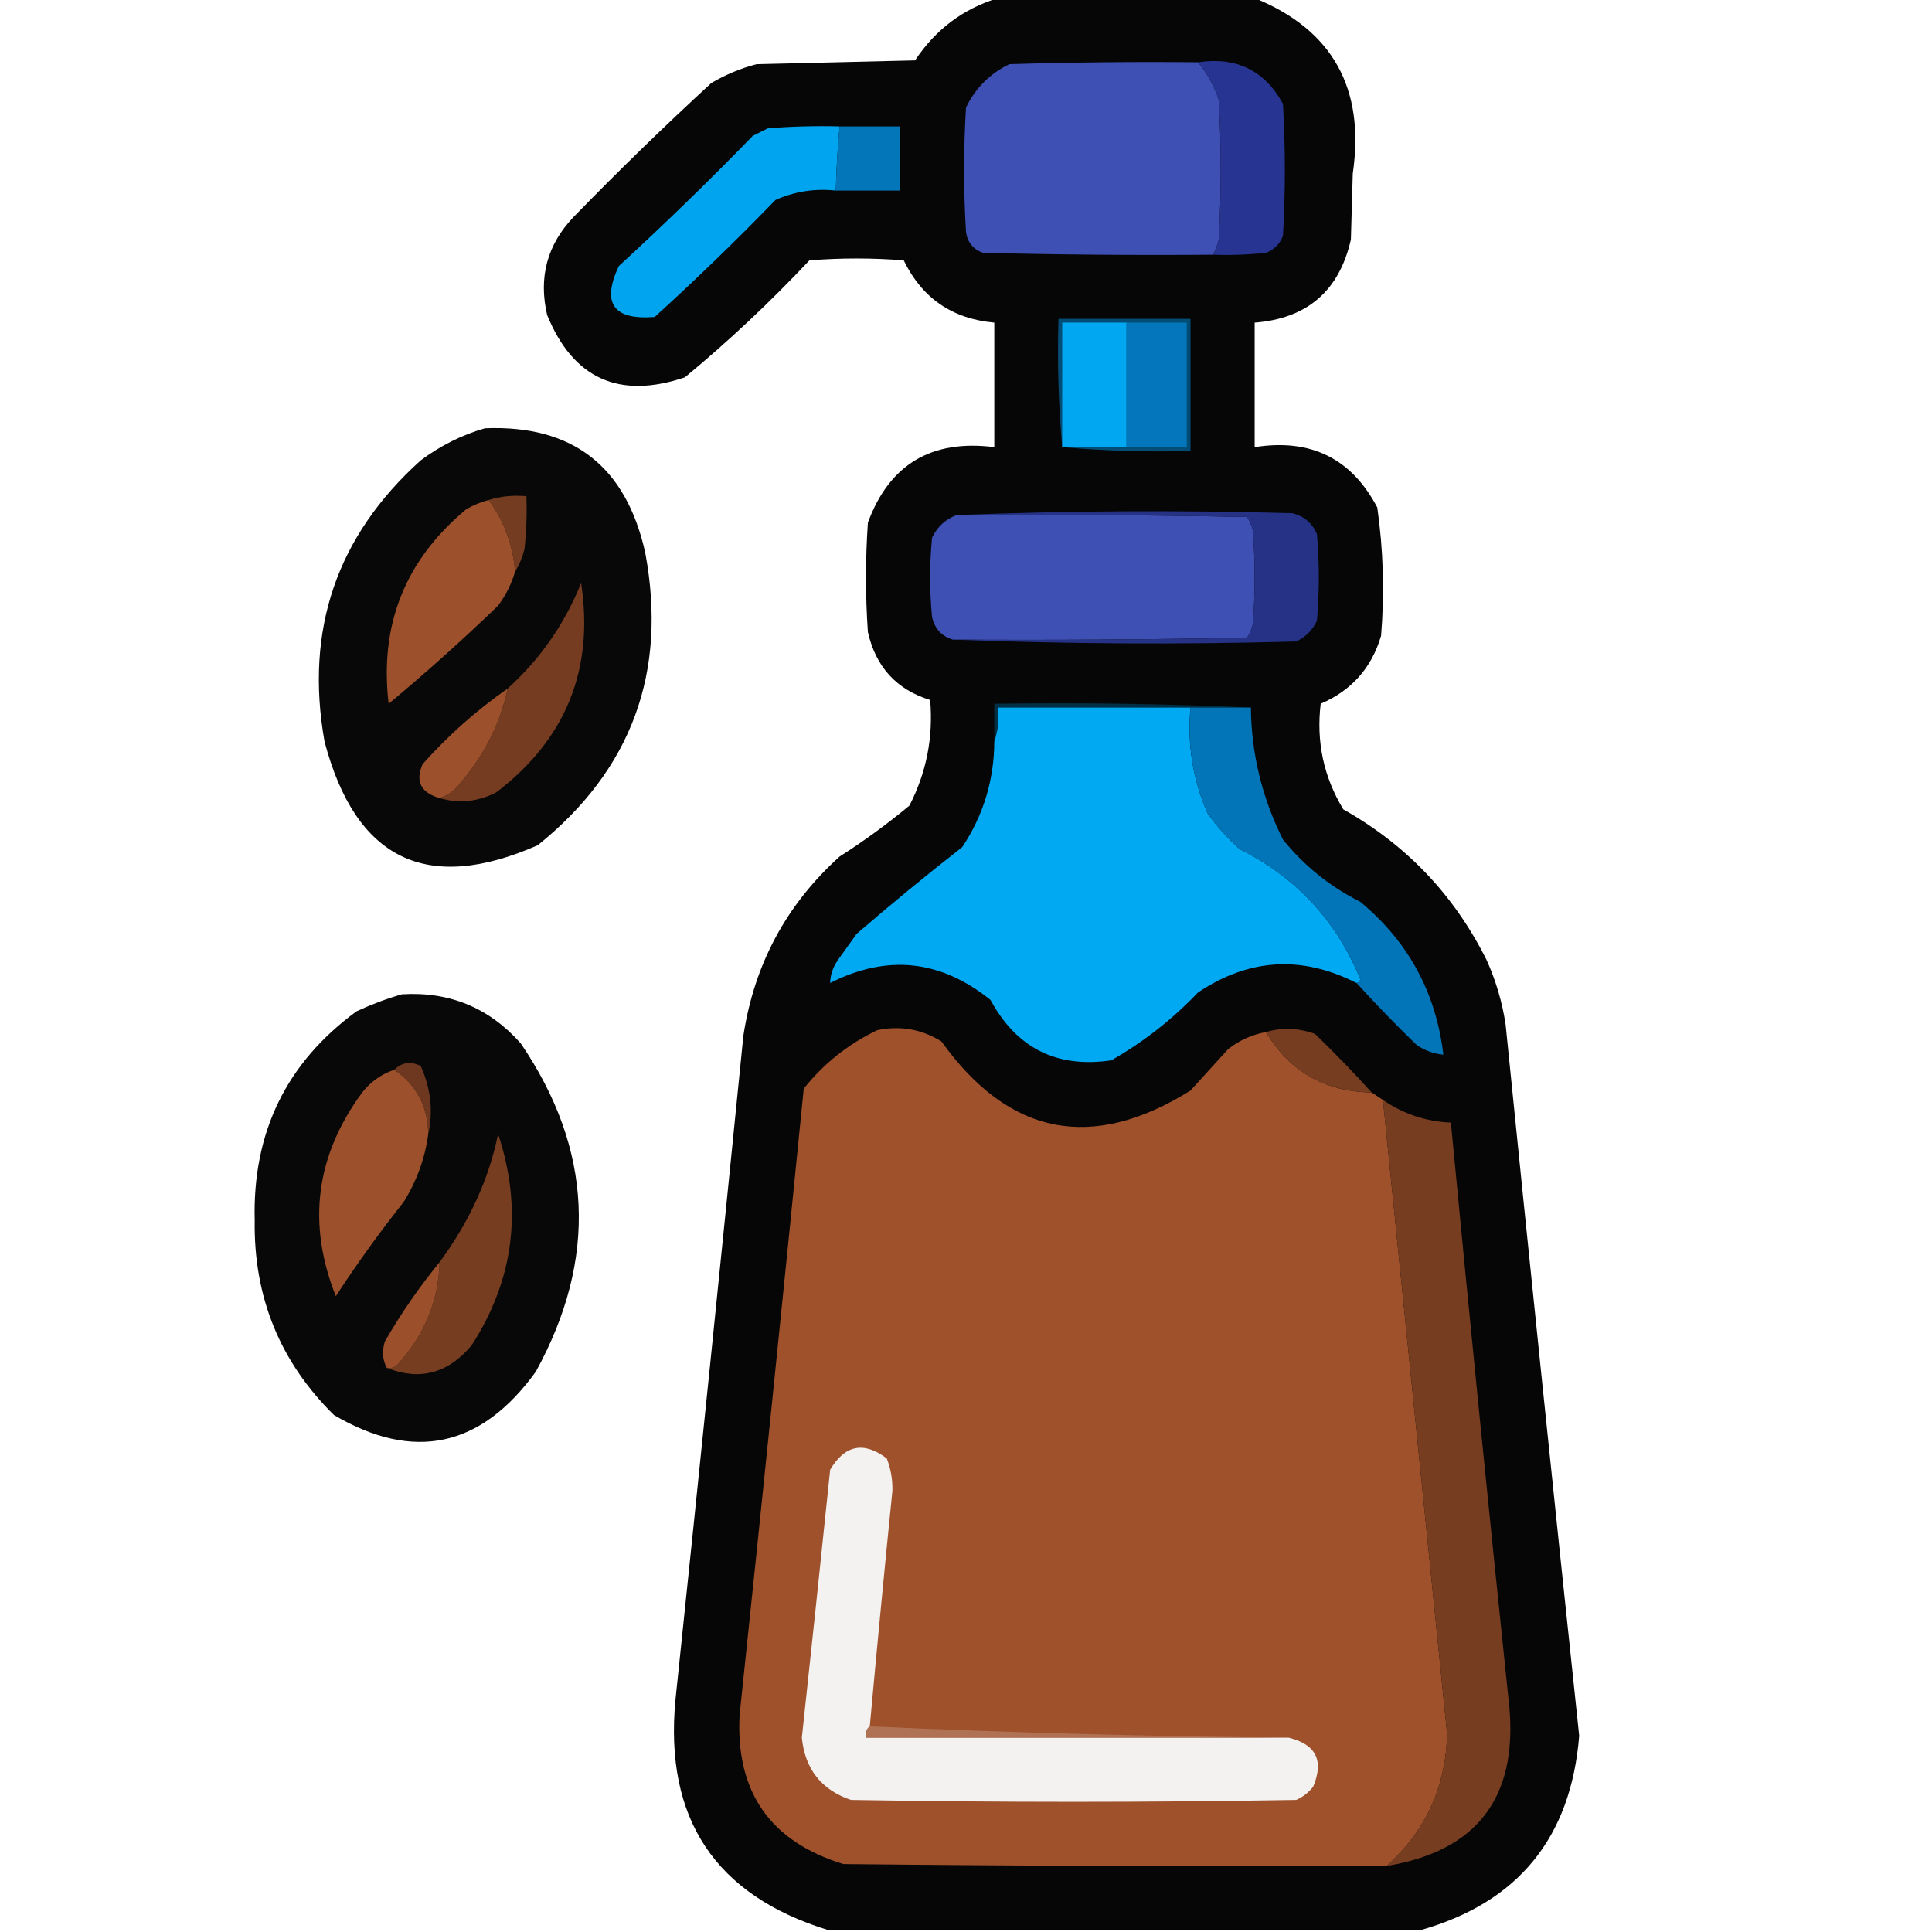<?xml version="1.0" encoding="UTF-8"?>
<!DOCTYPE svg PUBLIC "-//W3C//DTD SVG 1.1//EN" "http://www.w3.org/Graphics/SVG/1.1/DTD/svg11.dtd">
<svg xmlns="http://www.w3.org/2000/svg" version="1.1" width="512px" height="512px" style="shape-rendering:geometricPrecision; text-rendering:geometricPrecision; image-rendering:optimizeQuality; fill-rule:evenodd; clip-rule:evenodd" xmlns:xlink="http://www.w3.org/1999/xlink">
<g><path style="opacity:0.976" fill="#000000" d="M 264.5,-0.5 C 287.167,-0.5 309.833,-0.5 332.5,-0.5C 353.126,7.886 361.792,23.386 358.5,46C 358.333,51.833 358.167,57.667 358,63.5C 354.912,77.088 346.412,84.421 332.5,85.5C 332.5,96.5 332.5,107.5 332.5,118.5C 347.326,116.143 358.159,121.476 365,134.5C 366.6,145.761 366.933,157.094 366,168.5C 363.49,177.01 358.157,183.01 350,186.5C 348.788,196.575 350.788,205.908 356,214.5C 372.772,223.939 385.439,237.272 394,254.5C 396.442,259.933 398.108,265.6 399,271.5C 405.335,334.351 411.835,397.185 418.5,460C 416.315,487.001 402.315,504.168 376.5,511.5C 324.167,511.5 271.833,511.5 219.5,511.5C 189.544,502.289 176.044,481.956 179,450.5C 185.132,391.847 191.132,333.18 197,274.5C 199.869,255.593 208.369,239.759 222.5,227C 228.947,222.887 235.114,218.387 241,213.5C 245.518,204.73 247.352,195.396 246.5,185.5C 237.602,182.762 232.102,176.762 230,167.5C 229.333,157.833 229.333,148.167 230,138.5C 235.704,123.053 246.87,116.386 263.5,118.5C 263.5,107.5 263.5,96.5 263.5,85.5C 252.343,84.497 244.343,78.997 239.5,69C 231.167,68.333 222.833,68.333 214.5,69C 204.103,80.066 193.103,90.399 181.5,100C 164.069,105.865 151.902,100.365 145,83.5C 142.668,73.508 145.001,64.841 152,57.5C 163.862,45.304 176.029,33.47 188.5,22C 192.281,19.775 196.281,18.109 200.5,17C 214.5,16.667 228.5,16.333 242.5,16C 247.941,7.8 255.274,2.3 264.5,-0.5 Z"/></g>
<g><path style="opacity:1" fill="#3e50b4" d="M 317.5,16.5 C 319.94,19.455 321.773,22.788 323,26.5C 323.667,38.833 323.667,51.167 323,63.5C 322.59,64.901 322.09,66.234 321.5,67.5C 301.164,67.667 280.831,67.5 260.5,67C 257.898,66.065 256.398,64.232 256,61.5C 255.333,50.5 255.333,39.5 256,28.5C 258.5,23.333 262.333,19.5 267.5,17C 284.163,16.5 300.83,16.333 317.5,16.5 Z"/></g>
<g><path style="opacity:1" fill="#273492" d="M 317.5,16.5 C 327.641,14.988 335.141,18.655 340,27.5C 340.667,39.167 340.667,50.833 340,62.5C 339.167,64.667 337.667,66.167 335.5,67C 330.845,67.499 326.179,67.666 321.5,67.5C 322.09,66.234 322.59,64.901 323,63.5C 323.667,51.167 323.667,38.833 323,26.5C 321.773,22.788 319.94,19.455 317.5,16.5 Z"/></g>
<g><path style="opacity:1" fill="#01a5ef" d="M 222.5,33.5 C 221.968,39.152 221.635,44.819 221.5,50.5C 215.895,49.908 210.561,50.742 205.5,53C 195.137,63.697 184.471,74.03 173.5,84C 162.528,84.876 159.361,80.376 164,70.5C 176.111,59.391 187.944,47.891 199.5,36C 200.833,35.333 202.167,34.667 203.5,34C 209.825,33.501 216.158,33.334 222.5,33.5 Z"/></g>
<g><path style="opacity:1" fill="#0376ba" d="M 222.5,33.5 C 227.833,33.5 233.167,33.5 238.5,33.5C 238.5,39.167 238.5,44.833 238.5,50.5C 232.833,50.5 227.167,50.5 221.5,50.5C 221.635,44.819 221.968,39.152 222.5,33.5 Z"/></g>
<g><path style="opacity:1" fill="#014d76" d="M 281.5,118.5 C 280.505,107.346 280.172,96.012 280.5,84.5C 292.167,84.5 303.833,84.5 315.5,84.5C 315.5,96.167 315.5,107.833 315.5,119.5C 303.988,119.828 292.654,119.495 281.5,118.5 Z"/></g>
<g><path style="opacity:1" fill="#0376bc" d="M 298.5,85.5 C 303.833,85.5 309.167,85.5 314.5,85.5C 314.5,96.5 314.5,107.5 314.5,118.5C 309.167,118.5 303.833,118.5 298.5,118.5C 298.5,107.5 298.5,96.5 298.5,85.5 Z"/></g>
<g><path style="opacity:1" fill="#02a7f2" d="M 298.5,85.5 C 298.5,96.5 298.5,107.5 298.5,118.5C 292.833,118.5 287.167,118.5 281.5,118.5C 281.5,107.5 281.5,96.5 281.5,85.5C 287.167,85.5 292.833,85.5 298.5,85.5 Z"/></g>
<g><path style="opacity:0.968" fill="#010000" d="M 128.5,113.5 C 151.746,112.56 165.913,123.56 171,146.5C 176.898,178.153 167.398,203.986 142.5,224C 113.076,236.952 94.242,227.786 86,196.5C 80.75,166.859 89.25,142.025 111.5,122C 116.731,118.102 122.397,115.269 128.5,113.5 Z"/></g>
<g><path style="opacity:1" fill="#743c20" d="M 136.5,151.5 C 135.947,144.506 133.613,138.172 129.5,132.5C 132.625,131.521 135.958,131.187 139.5,131.5C 139.666,136.179 139.499,140.845 139,145.5C 138.434,147.723 137.6,149.723 136.5,151.5 Z"/></g>
<g><path style="opacity:1" fill="#9d502c" d="M 129.5,132.5 C 133.613,138.172 135.947,144.506 136.5,151.5C 135.538,154.757 134.038,157.757 132,160.5C 122.631,169.537 112.965,178.204 103,186.5C 100.517,165.632 107.35,148.465 123.5,135C 125.407,133.878 127.407,133.045 129.5,132.5 Z"/></g>
<g><path style="opacity:1" fill="#3e50b4" d="M 253.5,136.5 C 279.169,136.333 304.835,136.5 330.5,137C 331.191,138.067 331.691,139.234 332,140.5C 332.667,148.833 332.667,157.167 332,165.5C 331.691,166.766 331.191,167.933 330.5,169C 304.502,169.5 278.502,169.667 252.5,169.5C 249.539,168.607 247.706,166.607 247,163.5C 246.333,156.5 246.333,149.5 247,142.5C 248.406,139.591 250.572,137.591 253.5,136.5 Z"/></g>
<g><path style="opacity:1" fill="#263286" d="M 253.5,136.5 C 282.997,135.336 312.664,135.169 342.5,136C 345.583,136.786 347.749,138.619 349,141.5C 349.667,149.167 349.667,156.833 349,164.5C 347.833,167 346,168.833 343.5,170C 312.997,170.831 282.664,170.664 252.5,169.5C 278.502,169.667 304.502,169.5 330.5,169C 331.191,167.933 331.691,166.766 332,165.5C 332.667,157.167 332.667,148.833 332,140.5C 331.691,139.234 331.191,138.067 330.5,137C 304.835,136.5 279.169,136.333 253.5,136.5 Z"/></g>
<g><path style="opacity:1" fill="#753c21" d="M 116.5,211.5 C 118.716,210.797 120.549,209.464 122,207.5C 128.439,199.957 132.605,191.624 134.5,182.5C 143.147,174.682 149.647,165.349 154,154.5C 157.469,177.402 149.969,195.902 131.5,210C 126.552,212.495 121.552,212.995 116.5,211.5 Z"/></g>
<g><path style="opacity:1" fill="#9c502c" d="M 134.5,182.5 C 132.605,191.624 128.439,199.957 122,207.5C 120.549,209.464 118.716,210.797 116.5,211.5C 111.501,210.051 110.001,207.051 112,202.5C 118.725,194.94 126.225,188.274 134.5,182.5 Z"/></g>
<g><path style="opacity:1" fill="#012f45" d="M 331.5,187.5 C 326.167,187.5 320.833,187.5 315.5,187.5C 298.5,187.5 281.5,187.5 264.5,187.5C 264.81,190.713 264.477,193.713 263.5,196.5C 263.5,193.167 263.5,189.833 263.5,186.5C 286.339,186.169 309.006,186.503 331.5,187.5 Z"/></g>
<g><path style="opacity:1" fill="#01a8f2" d="M 315.5,187.5 C 314.603,197.237 316.103,206.57 320,215.5C 322.463,218.965 325.296,222.131 328.5,225C 343.505,232.504 354.172,244.004 360.5,259.5C 360.376,260.107 360.043,260.44 359.5,260.5C 345.005,253.131 331.005,253.964 317.5,263C 310.693,270.145 303.027,276.145 294.5,281C 280.089,283.128 269.423,277.795 262.5,265C 249.276,254.342 235.109,252.842 220,260.5C 220.032,258.402 220.699,256.402 222,254.5C 223.667,252.167 225.333,249.833 227,247.5C 236.149,239.594 245.483,231.928 255,224.5C 260.616,216.044 263.449,206.71 263.5,196.5C 264.477,193.713 264.81,190.713 264.5,187.5C 281.5,187.5 298.5,187.5 315.5,187.5 Z"/></g>
<g><path style="opacity:1" fill="#0275b9" d="M 315.5,187.5 C 320.833,187.5 326.167,187.5 331.5,187.5C 331.612,199.714 334.446,211.381 340,222.5C 345.628,229.457 352.461,234.957 360.5,239C 373.237,249.569 380.57,263.069 382.5,279.5C 379.984,279.245 377.65,278.411 375.5,277C 369.909,271.578 364.575,266.078 359.5,260.5C 360.043,260.44 360.376,260.107 360.5,259.5C 354.172,244.004 343.505,232.504 328.5,225C 325.296,222.131 322.463,218.965 320,215.5C 316.103,206.57 314.603,197.237 315.5,187.5 Z"/></g>
<g><path style="opacity:0.966" fill="#010000" d="M 106.5,263.5 C 119.113,262.724 129.613,267.057 138,276.5C 157.096,304.578 158.429,333.578 142,363.5C 127.493,383.589 109.659,387.423 88.5,375C 74.211,360.908 67.211,343.741 67.5,323.5C 66.882,300.122 75.882,281.622 94.5,268C 98.503,266.151 102.503,264.651 106.5,263.5 Z"/></g>
<g><path style="opacity:1" fill="#9f512c" d="M 335.5,273.5 C 341.81,283.992 351.143,289.325 363.5,289.5C 364.5,290.167 365.5,290.833 366.5,291.5C 372.166,347.491 377.832,403.491 383.5,459.5C 383.164,473.532 377.83,485.199 367.5,494.5C 319.499,494.667 271.499,494.5 223.5,494C 204.091,488.028 194.924,474.862 196,454.5C 201.819,399.187 207.486,343.853 213,288.5C 218.348,281.811 224.848,276.645 232.5,273C 238.595,271.734 244.262,272.734 249.5,276C 267.394,300.972 289.394,305.305 315.5,289C 318.833,285.333 322.167,281.667 325.5,278C 328.48,275.676 331.813,274.176 335.5,273.5 Z"/></g>
<g><path style="opacity:1" fill="#763d21" d="M 363.5,289.5 C 351.143,289.325 341.81,283.992 335.5,273.5C 339.824,272.243 344.157,272.41 348.5,274C 353.703,279.035 358.703,284.202 363.5,289.5 Z"/></g>
<g><path style="opacity:1" fill="#6d381f" d="M 113.5,300.5 C 113.34,293.173 110.34,287.506 104.5,283.5C 106.526,281.498 108.859,281.164 111.5,282.5C 114.162,288.453 114.828,294.453 113.5,300.5 Z"/></g>
<g><path style="opacity:1" fill="#9c502c" d="M 104.5,283.5 C 110.34,287.506 113.34,293.173 113.5,300.5C 112.636,306.923 110.469,312.923 107,318.5C 100.613,326.554 94.612,334.888 89,343.5C 81.33,324.251 83.663,306.251 96,289.5C 98.279,286.619 101.112,284.619 104.5,283.5 Z"/></g>
<g><path style="opacity:1" fill="#763d21" d="M 366.5,291.5 C 371.932,295.216 377.932,297.216 384.5,297.5C 389.419,349.184 394.585,400.85 400,452.5C 402.102,476.56 391.268,490.56 367.5,494.5C 377.83,485.199 383.164,473.532 383.5,459.5C 377.832,403.491 372.166,347.491 366.5,291.5 Z"/></g>
<g><path style="opacity:1" fill="#763d21" d="M 102.5,362.5 C 103.675,362.719 104.675,362.386 105.5,361.5C 112.562,353.598 116.229,344.598 116.5,334.5C 124.429,323.698 129.596,312.365 132,300.5C 138.577,320.369 136.244,339.036 125,356.5C 118.733,363.99 111.233,365.99 102.5,362.5 Z"/></g>
<g><path style="opacity:1" fill="#9c4f2b" d="M 116.5,334.5 C 116.229,344.598 112.562,353.598 105.5,361.5C 104.675,362.386 103.675,362.719 102.5,362.5C 101.371,360.372 101.204,358.039 102,355.5C 106.274,348.069 111.107,341.069 116.5,334.5 Z"/></g>
<g><path style="opacity:1" fill="#f3f2f1" d="M 230.5,457.5 C 229.596,458.209 229.263,459.209 229.5,460.5C 266.833,460.5 304.167,460.5 341.5,460.5C 348.755,462.261 350.922,466.595 348,473.5C 346.786,475.049 345.286,476.215 343.5,477C 304.167,477.667 264.833,477.667 225.5,477C 217.657,474.318 213.324,468.818 212.5,460.5C 215.055,436.841 217.555,413.175 220,389.5C 223.914,382.904 228.914,381.904 235,386.5C 236.057,389.207 236.557,392.04 236.5,395C 234.4,415.833 232.4,436.666 230.5,457.5 Z"/></g>
<g><path style="opacity:1" fill="#b07254" d="M 230.5,457.5 C 267.322,459.165 304.322,460.165 341.5,460.5C 304.167,460.5 266.833,460.5 229.5,460.5C 229.263,459.209 229.596,458.209 230.5,457.5 Z"/></g>
</svg>
